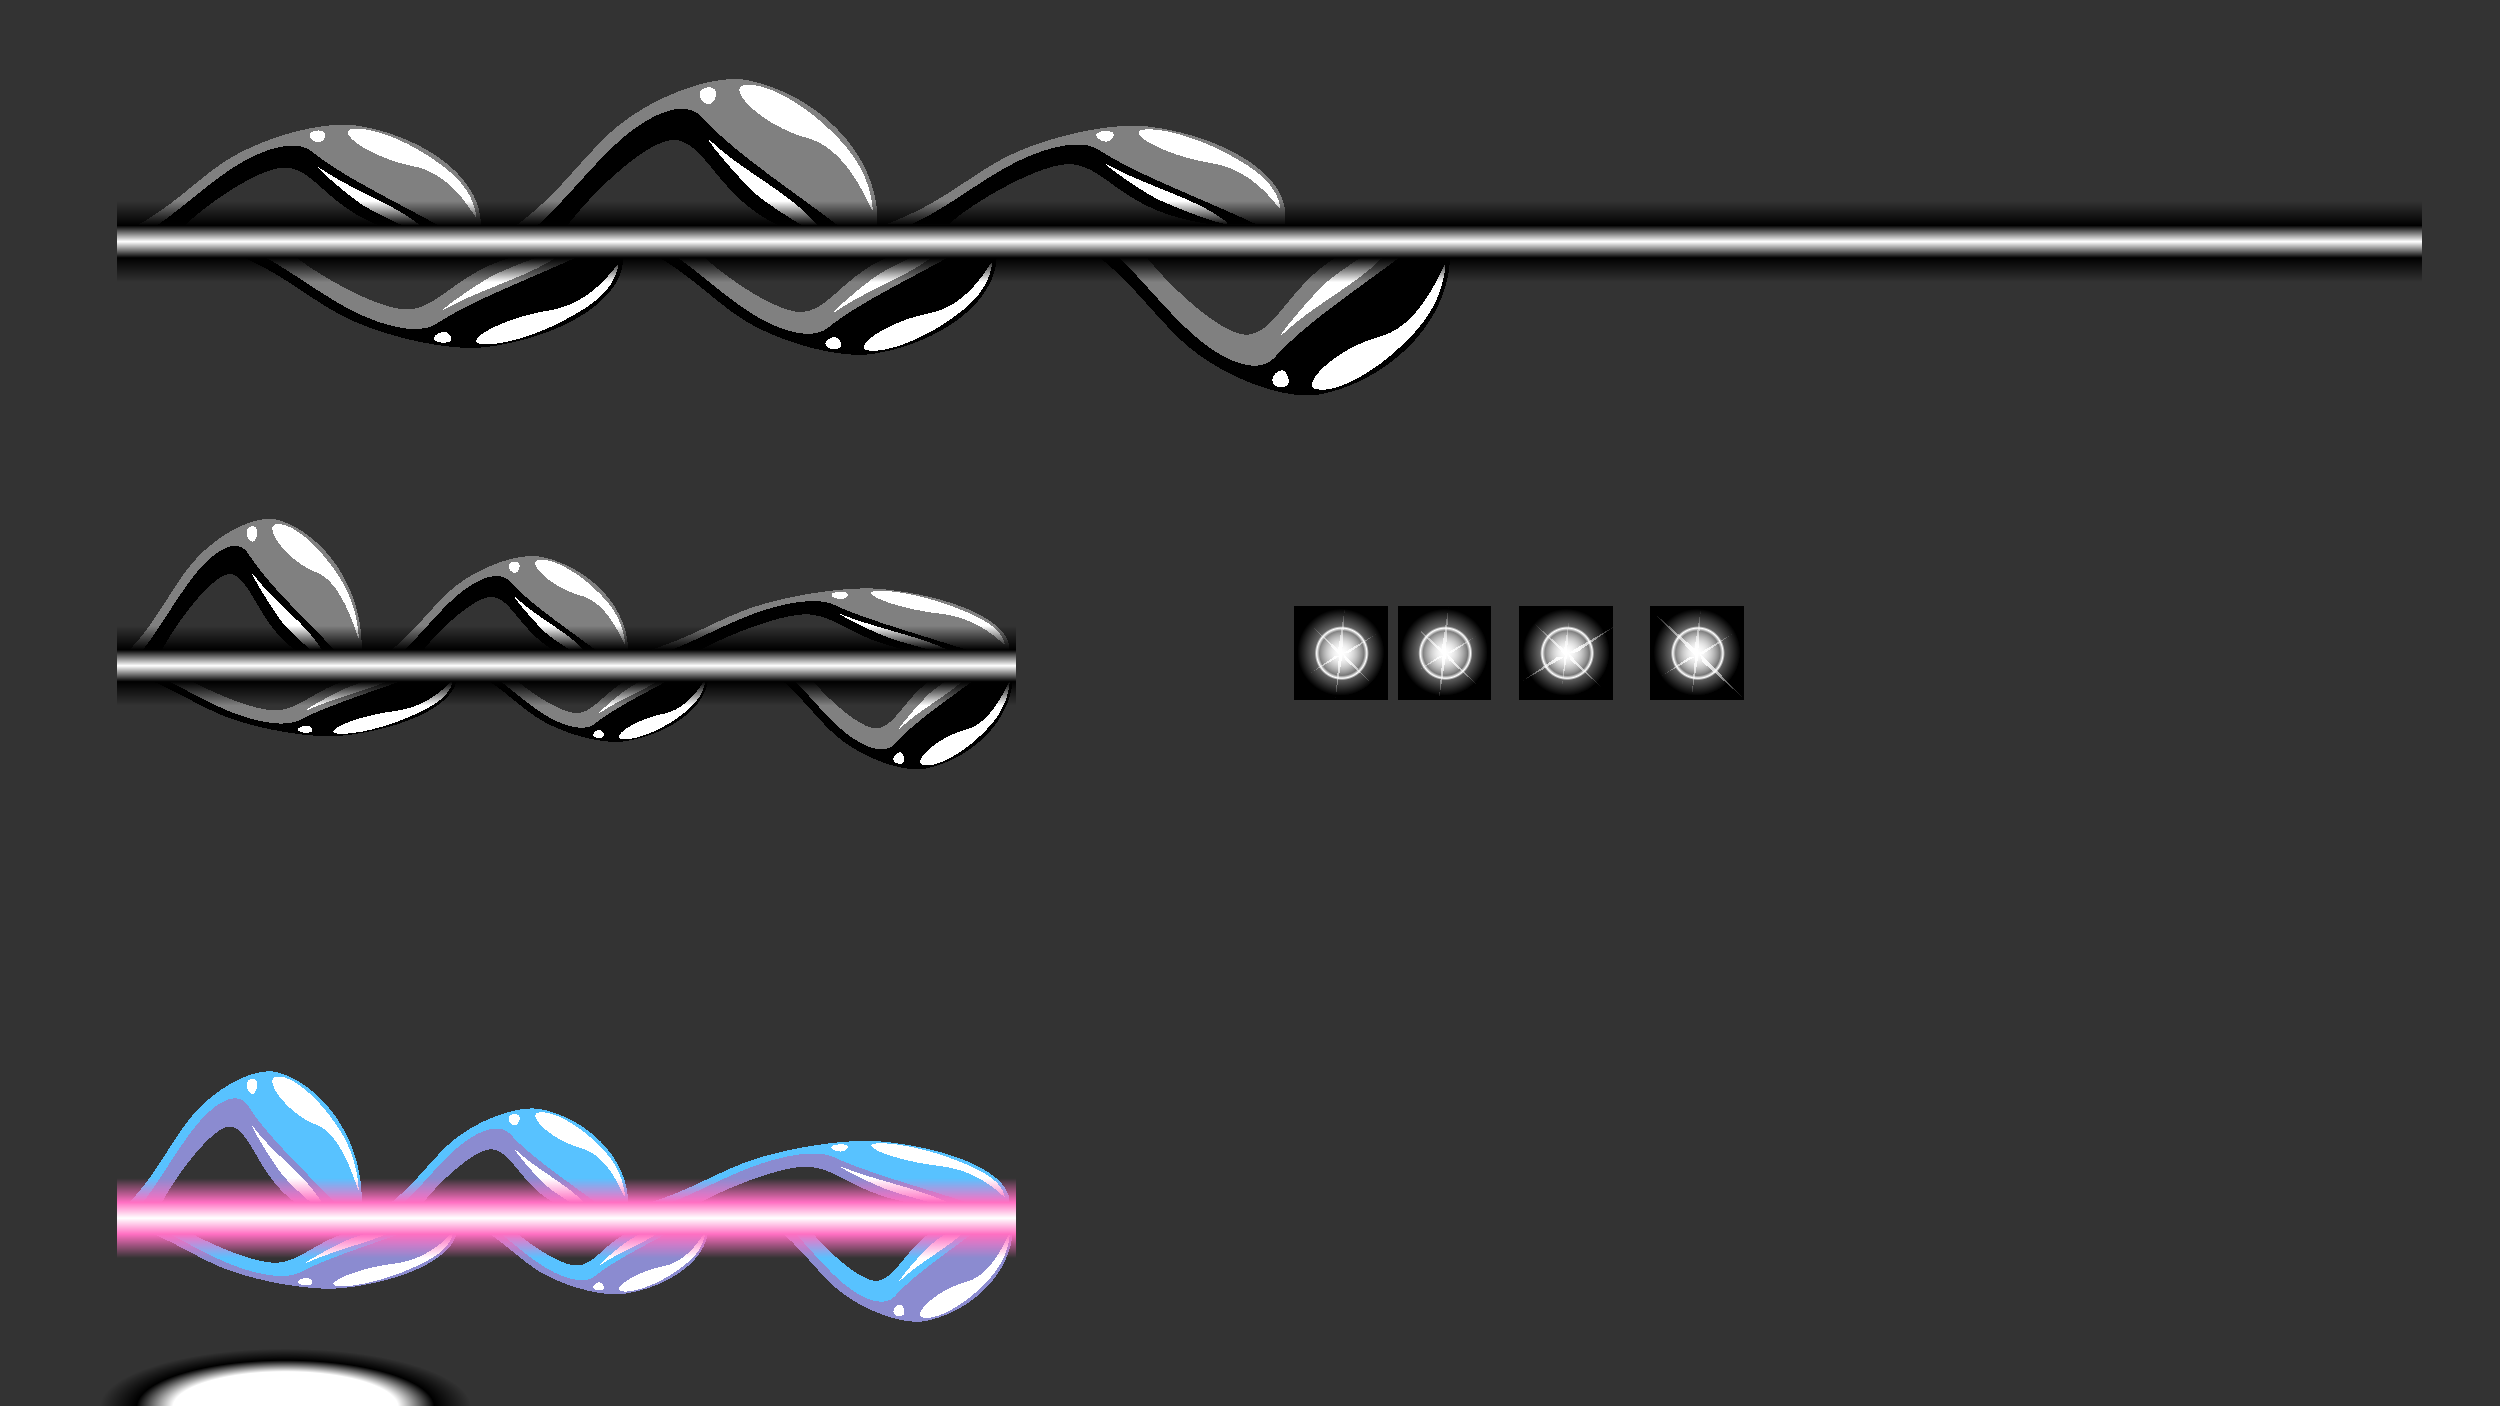 <?xml version="1.0" encoding="UTF-8" standalone="no"?>
<!-- Created with Inkscape (http://www.inkscape.org/) -->

<svg
   xmlns:dc="http://purl.org/dc/elements/1.1/"
   xmlns:cc="http://creativecommons.org/ns#"
   xmlns:rdf="http://www.w3.org/1999/02/22-rdf-syntax-ns#"
   xmlns:svg="http://www.w3.org/2000/svg"
   xmlns="http://www.w3.org/2000/svg"
   xmlns:xlink="http://www.w3.org/1999/xlink"
   xmlns:sodipodi="http://sodipodi.sourceforge.net/DTD/sodipodi-0.dtd"
   xmlns:inkscape="http://www.inkscape.org/namespaces/inkscape"
   width="1280"
   height="720"
   viewBox="0 0 338.667 190.5"
   version="1.1"
   id="svg5288"
   shape-rendering="crispEdges"
   inkscape:version="0.92.1 r15371"
   sodipodi:docname="BEAM.svg">
  <rect x="0" y="0" width="338.667" height="190.5" fill="#333333" stroke="none"/>
  <defs
     id="defs5282">
    <linearGradient
       inkscape:collect="always"
       id="linearGradient4833">
      <stop
         style="stop-color:#ffffff;stop-opacity:1;"
         offset="0"
         id="stop4829" />
      <stop
         style="stop-color:#ffffff;stop-opacity:0;"
         offset="1"
         id="stop4831" />
    </linearGradient>
    <linearGradient
       inkscape:collect="always"
       id="linearGradient4823">
      <stop
         style="stop-color:#ffffff;stop-opacity:1;"
         offset="0"
         id="stop4819" />
      <stop
         style="stop-color:#ffffff;stop-opacity:0;"
         offset="1"
         id="stop4821" />
    </linearGradient>
    <linearGradient
       id="linearGradient4815"
       inkscape:collect="always">
      <stop
         id="stop4805"
         offset="0"
         style="stop-color:#ffffff;stop-opacity:1" />
      <stop
         style="stop-color:#000000;stop-opacity:1"
         offset="0.712"
         id="stop4807" />
      <stop
         style="stop-color:#ffffff;stop-opacity:1"
         offset="0.804"
         id="stop4809" />
      <stop
         id="stop4811"
         offset="0.867"
         style="stop-color:#000000;stop-opacity:1" />
      <stop
         id="stop4813"
         offset="1"
         style="stop-color:#000000;stop-opacity:0" />
    </linearGradient>
    <linearGradient
       id="linearGradient4673"
       inkscape:collect="always">
      <stop
         id="stop4663"
         offset="0"
         style="stop-color:#ff6fc2;stop-opacity:0" />
      <stop
         style="stop-color:#ff6fc2;stop-opacity:1"
         offset="0.3"
         id="stop4665" />
      <stop
         style="stop-color:#ffffff;stop-opacity:1"
         offset="0.5"
         id="stop4667" />
      <stop
         id="stop4669"
         offset="0.7"
         style="stop-color:#ff6fc2;stop-opacity:1" />
      <stop
         id="stop4671"
         offset="1"
         style="stop-color:#ff6fc2;stop-opacity:0" />
    </linearGradient>
    <linearGradient
       inkscape:collect="always"
       id="linearGradient4500">
      <stop
         style="stop-color:#000000;stop-opacity:0"
         offset="0"
         id="stop4496" />
      <stop
         id="stop4508"
         offset="0.3"
         style="stop-color:#000000;stop-opacity:1" />
      <stop
         id="stop4504"
         offset="0.5"
         style="stop-color:#ffffff;stop-opacity:1" />
      <stop
         style="stop-color:#000000;stop-opacity:1"
         offset="0.7"
         id="stop4506" />
      <stop
         style="stop-color:#000000;stop-opacity:0"
         offset="1"
         id="stop4498" />
    </linearGradient>
    <linearGradient
       inkscape:collect="always"
       id="linearGradient4488">
      <stop
         style="stop-color:#ffffff;stop-opacity:1"
         offset="0"
         id="stop4484" />
      <stop
         id="stop4492"
         offset="0.606"
         style="stop-color:#ffffff;stop-opacity:1" />
      <stop
         style="stop-color:#000000;stop-opacity:1"
         offset="0.802"
         id="stop4675" />
      <stop
         style="stop-color:#000000;stop-opacity:0;"
         offset="1"
         id="stop4486" />
    </linearGradient>
    <radialGradient
       inkscape:collect="always"
       xlink:href="#linearGradient4488"
       id="radialGradient4490"
       cx="152.076"
       cy="191.963"
       fx="152.076"
       fy="191.963"
       r="66.55"
       gradientTransform="matrix(0.378,0,0,0.119,-18.803,274.278)"
       gradientUnits="userSpaceOnUse" />
    <linearGradient
       inkscape:collect="always"
       xlink:href="#linearGradient4500"
       id="linearGradient4502"
       x1="32.617"
       y1="223.295"
       x2="32.617"
       y2="212.333"
       gradientUnits="userSpaceOnUse"
       gradientTransform="translate(0,-78.577)" />
    <linearGradient
       inkscape:collect="always"
       xlink:href="#linearGradient4673"
       id="linearGradient4661"
       gradientUnits="userSpaceOnUse"
       x1="32.617"
       y1="223.295"
       x2="32.617"
       y2="212.333"
       gradientTransform="matrix(0.39,0,0,0.985,9.686,56.975)" />
    <linearGradient
       inkscape:collect="always"
       xlink:href="#linearGradient4500"
       id="linearGradient4751"
       gradientUnits="userSpaceOnUse"
       gradientTransform="matrix(0.39,0,0,0.985,9.686,-17.86)"
       x1="32.617"
       y1="223.295"
       x2="32.617"
       y2="212.333" />
    <linearGradient
       inkscape:collect="always"
       xlink:href="#linearGradient4823"
       id="linearGradient4853"
       gradientUnits="userSpaceOnUse"
       gradientTransform="matrix(-1.046,0,0,-1.046,474.375,404.064)"
       x1="230.093"
       y1="186.678"
       x2="234.629"
       y2="156.204" />
    <radialGradient
       inkscape:collect="always"
       xlink:href="#linearGradient4815"
       id="radialGradient4964"
       gradientUnits="userSpaceOnUse"
       gradientTransform="matrix(0.185,0,0,0.185,138.872,159.398)"
       cx="231.856"
       cy="192.364"
       fx="231.856"
       fy="192.364"
       r="22.852" />
    <linearGradient
       inkscape:collect="always"
       xlink:href="#linearGradient4823"
       id="linearGradient4966"
       gradientUnits="userSpaceOnUse"
       gradientTransform="matrix(0.139,-0.113,-0.113,-0.139,170.998,247.546)"
       x1="230.093"
       y1="186.678"
       x2="234.629"
       y2="156.204" />
    <linearGradient
       inkscape:collect="always"
       xlink:href="#linearGradient4823"
       id="linearGradient4968"
       gradientUnits="userSpaceOnUse"
       gradientTransform="matrix(0.278,0,0,0.278,117.319,143.402)"
       x1="230.093"
       y1="186.678"
       x2="233.389"
       y2="163.835" />
    <radialGradient
       inkscape:collect="always"
       xlink:href="#linearGradient4833"
       id="radialGradient4970"
       gradientUnits="userSpaceOnUse"
       gradientTransform="matrix(0.31,0,0,0.31,109.676,135.313)"
       cx="232.172"
       cy="192.112"
       fx="232.172"
       fy="192.112"
       r="18.993" />
    <linearGradient
       inkscape:collect="always"
       xlink:href="#linearGradient4823"
       id="linearGradient4972"
       gradientUnits="userSpaceOnUse"
       gradientTransform="matrix(0.063,0.135,0.135,-0.063,141.505,176.076)"
       x1="230.093"
       y1="186.678"
       x2="234.629"
       y2="156.204" />
    <linearGradient
       inkscape:collect="always"
       xlink:href="#linearGradient4823"
       id="linearGradient4974"
       gradientUnits="userSpaceOnUse"
       gradientTransform="matrix(-0.139,0.113,0.113,0.139,192.644,143.061)"
       x1="230.093"
       y1="186.678"
       x2="234.629"
       y2="156.204" />
    <linearGradient
       inkscape:collect="always"
       xlink:href="#linearGradient4823"
       id="linearGradient4976"
       gradientUnits="userSpaceOnUse"
       gradientTransform="matrix(-0.193,0,0,-0.193,226.228,231.338)"
       x1="230.093"
       y1="186.678"
       x2="234.629"
       y2="156.204" />
    <linearGradient
       inkscape:collect="always"
       xlink:href="#linearGradient4823"
       id="linearGradient4978"
       gradientUnits="userSpaceOnUse"
       gradientTransform="matrix(-0.07,-0.149,-0.149,0.07,226.189,216.287)"
       x1="230.093"
       y1="186.678"
       x2="234.629"
       y2="156.204" />
    <radialGradient
       inkscape:collect="always"
       xlink:href="#linearGradient4815"
       id="radialGradient5000"
       gradientUnits="userSpaceOnUse"
       gradientTransform="matrix(0.185,0,0,0.185,152.908,159.398)"
       cx="231.856"
       cy="192.364"
       fx="231.856"
       fy="192.364"
       r="22.852" />
    <linearGradient
       inkscape:collect="always"
       xlink:href="#linearGradient4823"
       id="linearGradient5002"
       gradientUnits="userSpaceOnUse"
       gradientTransform="matrix(0.145,-0.118,-0.118,-0.145,184.574,249.765)"
       x1="230.093"
       y1="186.678"
       x2="234.629"
       y2="156.204" />
    <linearGradient
       inkscape:collect="always"
       xlink:href="#linearGradient4823"
       id="linearGradient5004"
       gradientUnits="userSpaceOnUse"
       gradientTransform="matrix(0.286,0,0,0.286,129.395,141.829)"
       x1="230.093"
       y1="186.678"
       x2="233.389"
       y2="163.835" />
    <radialGradient
       inkscape:collect="always"
       xlink:href="#linearGradient4833"
       id="radialGradient5006"
       gradientUnits="userSpaceOnUse"
       gradientTransform="matrix(0.31,0,0,0.31,123.711,135.313)"
       cx="232.172"
       cy="192.112"
       fx="232.172"
       fy="192.112"
       r="18.993" />
    <linearGradient
       inkscape:collect="always"
       xlink:href="#linearGradient4823"
       id="linearGradient5008"
       gradientUnits="userSpaceOnUse"
       gradientTransform="matrix(0.056,0.119,0.119,-0.056,160.267,178.292)"
       x1="230.093"
       y1="186.678"
       x2="234.629"
       y2="156.204" />
    <linearGradient
       inkscape:collect="always"
       xlink:href="#linearGradient4823"
       id="linearGradient5010"
       gradientUnits="userSpaceOnUse"
       gradientTransform="matrix(-0.145,0.118,0.118,0.145,207.138,140.847)"
       x1="230.093"
       y1="186.678"
       x2="234.629"
       y2="156.204" />
    <linearGradient
       inkscape:collect="always"
       xlink:href="#linearGradient4823"
       id="linearGradient5012"
       gradientUnits="userSpaceOnUse"
       gradientTransform="matrix(-0.199,0,0,-0.199,241.627,232.448)"
       x1="230.093"
       y1="186.678"
       x2="234.629"
       y2="156.204" />
    <linearGradient
       inkscape:collect="always"
       xlink:href="#linearGradient4823"
       id="linearGradient5014"
       gradientUnits="userSpaceOnUse"
       gradientTransform="matrix(-0.062,-0.131,-0.131,0.062,235.057,213.805)"
       x1="230.093"
       y1="186.678"
       x2="234.629"
       y2="156.204" />
    <radialGradient
       inkscape:collect="always"
       xlink:href="#linearGradient4815"
       id="radialGradient5085"
       gradientUnits="userSpaceOnUse"
       gradientTransform="matrix(0.185,0,0,0.185,169.408,159.398)"
       cx="231.856"
       cy="192.364"
       fx="231.856"
       fy="192.364"
       r="22.852" />
    <linearGradient
       inkscape:collect="always"
       xlink:href="#linearGradient4823"
       id="linearGradient5087"
       gradientUnits="userSpaceOnUse"
       gradientTransform="matrix(0.153,-0.125,-0.125,-0.153,200.43,252.87)"
       x1="230.093"
       y1="186.678"
       x2="234.629"
       y2="156.204" />
    <linearGradient
       inkscape:collect="always"
       xlink:href="#linearGradient4823"
       id="linearGradient5089"
       gradientUnits="userSpaceOnUse"
       gradientTransform="matrix(0.206,0,0,0.206,164.482,156.752)"
       x1="230.093"
       y1="186.678"
       x2="233.389"
       y2="163.835" />
    <radialGradient
       inkscape:collect="always"
       xlink:href="#linearGradient4833"
       id="radialGradient5091"
       gradientUnits="userSpaceOnUse"
       gradientTransform="matrix(0.31,0,0,0.31,140.211,135.313)"
       cx="232.172"
       cy="192.112"
       fx="232.172"
       fy="192.112"
       r="18.993" />
    <linearGradient
       inkscape:collect="always"
       xlink:href="#linearGradient4823"
       id="linearGradient5093"
       gradientUnits="userSpaceOnUse"
       gradientTransform="matrix(0.09,0.191,0.191,-0.09,155.168,168.167)"
       x1="230.093"
       y1="186.678"
       x2="234.629"
       y2="156.204" />
    <linearGradient
       inkscape:collect="always"
       xlink:href="#linearGradient4823"
       id="linearGradient5095"
       gradientUnits="userSpaceOnUse"
       gradientTransform="matrix(-0.153,0.125,0.125,0.153,224.28,137.747)"
       x1="230.093"
       y1="186.678"
       x2="234.629"
       y2="156.204" />
    <linearGradient
       inkscape:collect="always"
       xlink:href="#linearGradient4823"
       id="linearGradient5097"
       gradientUnits="userSpaceOnUse"
       gradientTransform="matrix(-0.143,0,0,-0.143,245.193,221.92)"
       x1="230.093"
       y1="186.678"
       x2="234.629"
       y2="156.204" />
    <linearGradient
       inkscape:collect="always"
       xlink:href="#linearGradient4823"
       id="linearGradient5099"
       gradientUnits="userSpaceOnUse"
       gradientTransform="matrix(-0.099,-0.211,-0.211,0.099,275.173,225.149)"
       x1="230.093"
       y1="186.678"
       x2="234.629"
       y2="156.204" />
    <radialGradient
       inkscape:collect="always"
       xlink:href="#linearGradient4815"
       id="radialGradient5130"
       gradientUnits="userSpaceOnUse"
       gradientTransform="matrix(0.185,0,0,0.185,187.112,159.398)"
       cx="231.856"
       cy="192.364"
       fx="231.856"
       fy="192.364"
       r="22.852" />
    <linearGradient
       inkscape:collect="always"
       xlink:href="#linearGradient4823"
       id="linearGradient5132"
       gradientUnits="userSpaceOnUse"
       gradientTransform="matrix(0.207,-0.168,-0.168,-0.207,213.996,272.833)"
       x1="230.093"
       y1="186.678"
       x2="234.629"
       y2="156.204" />
    <linearGradient
       inkscape:collect="always"
       xlink:href="#linearGradient4823"
       id="linearGradient5134"
       gradientUnits="userSpaceOnUse"
       gradientTransform="matrix(0.267,0,0,0.267,168.008,145.369)"
       x1="230.093"
       y1="186.678"
       x2="233.389"
       y2="163.835" />
    <radialGradient
       inkscape:collect="always"
       xlink:href="#linearGradient4833"
       id="radialGradient5136"
       gradientUnits="userSpaceOnUse"
       gradientTransform="matrix(0.31,0,0,0.31,157.915,135.313)"
       cx="232.172"
       cy="192.112"
       fx="232.172"
       fy="192.112"
       r="18.993" />
    <linearGradient
       inkscape:collect="always"
       xlink:href="#linearGradient4823"
       id="linearGradient5138"
       gradientUnits="userSpaceOnUse"
       gradientTransform="matrix(0.066,0.141,0.141,-0.066,187.536,175.28)"
       x1="230.093"
       y1="186.678"
       x2="234.629"
       y2="156.204" />
    <linearGradient
       inkscape:collect="always"
       xlink:href="#linearGradient4823"
       id="linearGradient5140"
       gradientUnits="userSpaceOnUse"
       gradientTransform="matrix(-0.206,0.168,0.168,0.206,246.111,117.819)"
       x1="230.093"
       y1="186.678"
       x2="234.629"
       y2="156.204" />
    <linearGradient
       inkscape:collect="always"
       xlink:href="#linearGradient4823"
       id="linearGradient5142"
       gradientUnits="userSpaceOnUse"
       gradientTransform="matrix(-0.186,0,0,-0.186,272.763,229.951)"
       x1="230.093"
       y1="186.678"
       x2="234.629"
       y2="156.204" />
    <linearGradient
       inkscape:collect="always"
       xlink:href="#linearGradient4823"
       id="linearGradient5144"
       gradientUnits="userSpaceOnUse"
       gradientTransform="matrix(-0.073,-0.156,-0.156,0.073,276.374,217.463)"
       x1="230.093"
       y1="186.678"
       x2="234.629"
       y2="156.204" />
  </defs>
  <sodipodi:namedview
     id="base"
     pagecolor="#ffffff"
     bordercolor="#666666"
     borderopacity="1.0"
     inkscape:pageopacity="0.0"
     inkscape:pageshadow="2"
     inkscape:zoom="3.959798"
     inkscape:cx="813.22226"
     inkscape:cy="386.39746"
     inkscape:document-units="px"
     inkscape:current-layer="layer1"
     showgrid="false"
     units="px"
     inkscape:pagecheckerboard="true"
     inkscape:window-width="1920"
     inkscape:window-height="1017"
     inkscape:window-x="-8"
     inkscape:window-y="825"
     inkscape:window-maximized="1"
     inkscape:snap-bbox="true"
     inkscape:bbox-paths="true"
     inkscape:snap-to-guides="false"
     inkscape:snap-global="false" />
  <g
     inkscape:label="Layer 1"
     inkscape:groupmode="layer"
     id="layer1"
     transform="translate(0,-106.5)">
    <ellipse
       style="opacity:1;fill:url(#radialGradient4490);fill-opacity:1;stroke:none;stroke-width:0.071;stroke-linecap:round;stroke-linejoin:miter;stroke-miterlimit:4;stroke-dasharray:none;stroke-opacity:1"
       id="path4482"
       cx="38.635"
       cy="297.173"
       rx="25.135"
       ry="7.938"
       inkscape:export-xdpi="96"
       inkscape:export-ydpi="96" />
    <g
       id="g4525"
       transform="matrix(1.102,0,0,1,-2.645,-78.577)">
      <path
         sodipodi:nodetypes="ccsccssc"
         inkscape:connector-curvature="0"
         id="path4510"
         d="m 17.103,216.822 c 2.299,0 4.599,0 6.898,0 4.649,-6.508 12.78,-12.016 16.679,-8.077 3.806,3.845 9.431,7.123 12.472,8.077 2.756,0 5.512,0 8.268,0 1.014,-7.462 -7.121,-13.391 -15.228,-14.74 -4.054,-0.675 -11.88,1.638 -16.478,5.113 -4.117,3.111 -6.584,6.505 -12.611,9.628 z"
         style="fill:#808080;stroke:none;stroke-width:0.265px;stroke-linecap:butt;stroke-linejoin:miter;stroke-opacity:1" />
      <path
         sodipodi:nodetypes="sssss"
         inkscape:connector-curvature="0"
         id="path4512"
         d="m 45.735,202.553 c -2.171,0.292 2.024,3.849 7.512,5.055 5.964,1.311 8.174,9.213 7.607,6.166 -0.664,-3.57 -3.344,-5.848 -6.316,-7.933 -2.263,-1.587 -6.324,-3.621 -8.803,-3.288 z"
         style="fill:#ffffff;stroke:none;stroke-width:0.265px;stroke-linecap:butt;stroke-linejoin:miter;stroke-opacity:1" />
      <path
         sodipodi:nodetypes="ssss"
         inkscape:connector-curvature="0"
         id="path4514"
         d="m 40.465,203.31 c -0.147,0.516 0.7,1.161 1.224,1.044 0.473,-0.105 0.895,-0.936 0.603,-1.322 -0.371,-0.492 -1.658,-0.315 -1.827,0.278 z"
         style="fill:#ffffff;stroke:none;stroke-width:0.129px;stroke-linecap:butt;stroke-linejoin:miter;stroke-opacity:1" />
      <path
         sodipodi:nodetypes="ccsccssc"
         inkscape:connector-curvature="0"
         id="path4518"
         d="m 19.985,216.798 h 4.087 c 2.282,-2.974 10.397,-9.496 13.725,-9.001 4.09,0.609 5.535,7.185 15.355,9.024 l 5.129,0.031 c -5.718,-3.664 -13.425,-7.553 -17.489,-11.192 -2.345,-2.099 -6.898,0.11 -9.655,2.071 -3.939,2.801 -7.089,6.441 -11.151,9.066 z"
         style="fill:#000000;stroke:none;stroke-width:0.265px;stroke-linecap:butt;stroke-linejoin:miter;stroke-opacity:1" />
      <path
         sodipodi:nodetypes="ssss"
         inkscape:connector-curvature="0"
         id="path4516"
         d="m 41.928,207.999 c -1.981,-1.469 3.317,3.726 5.379,5.078 2.249,1.475 9.305,5.089 7.417,3.174 -3.364,-3.412 -8.496,-5.064 -12.796,-8.252 z"
         style="fill:#ffffff;stroke:none;stroke-width:0.265px;stroke-linecap:butt;stroke-linejoin:miter;stroke-opacity:1" />
    </g>
    <g
       id="g4537"
       transform="matrix(1.144,0,0,1.419,48.506,-169.379)">
      <path
         style="fill:#808080;stroke:none;stroke-width:0.265px;stroke-linecap:butt;stroke-linejoin:miter;stroke-opacity:1"
         d="m 17.103,216.822 c 2.299,0 4.599,0 6.898,0 4.649,-6.508 12.78,-12.016 16.679,-8.077 3.806,3.845 9.431,7.123 12.472,8.077 2.756,0 5.512,0 8.268,0 1.014,-7.462 -7.121,-13.391 -15.228,-14.74 -4.054,-0.675 -11.88,1.638 -16.478,5.113 -4.117,3.111 -6.584,6.505 -12.611,9.628 z"
         id="path4527"
         inkscape:connector-curvature="0"
         sodipodi:nodetypes="ccsccssc" />
      <path
         style="fill:#ffffff;stroke:none;stroke-width:0.265px;stroke-linecap:butt;stroke-linejoin:miter;stroke-opacity:1"
         d="m 45.735,202.553 c -2.171,0.292 2.024,3.849 7.512,5.055 5.964,1.311 8.174,9.213 7.607,6.166 -0.664,-3.57 -3.344,-5.848 -6.316,-7.933 -2.263,-1.587 -6.324,-3.621 -8.803,-3.288 z"
         id="path4529"
         inkscape:connector-curvature="0"
         sodipodi:nodetypes="sssss" />
      <path
         style="fill:#ffffff;stroke:none;stroke-width:0.129px;stroke-linecap:butt;stroke-linejoin:miter;stroke-opacity:1"
         d="m 40.465,203.31 c -0.147,0.516 0.7,1.161 1.224,1.044 0.473,-0.105 0.895,-0.936 0.603,-1.322 -0.371,-0.492 -1.658,-0.315 -1.827,0.278 z"
         id="path4531"
         inkscape:connector-curvature="0"
         sodipodi:nodetypes="ssss" />
      <path
         style="fill:#000000;stroke:none;stroke-width:0.265px;stroke-linecap:butt;stroke-linejoin:miter;stroke-opacity:1"
         d="m 19.985,216.798 h 4.087 c 2.282,-2.974 10.397,-9.496 13.725,-9.001 4.09,0.609 5.535,7.185 15.355,9.024 l 5.129,0.031 c -5.718,-3.664 -13.425,-7.553 -17.489,-11.192 -2.345,-2.099 -6.898,0.11 -9.655,2.071 -3.939,2.801 -7.089,6.441 -11.151,9.066 z"
         id="path4533"
         inkscape:connector-curvature="0"
         sodipodi:nodetypes="ccsccssc" />
      <path
         style="fill:#ffffff;stroke:none;stroke-width:0.265px;stroke-linecap:butt;stroke-linejoin:miter;stroke-opacity:1"
         d="m 41.928,207.999 c -1.981,-1.469 3.317,3.726 5.379,5.078 2.249,1.475 9.305,5.089 7.417,3.174 -3.364,-3.412 -8.496,-5.064 -12.796,-8.252 z"
         id="path4535"
         inkscape:connector-curvature="0"
         sodipodi:nodetypes="ssss" />
    </g>
    <g
       transform="matrix(1.217,0,0,0.898,99.286,-57.84)"
       id="g4549">
      <path
         sodipodi:nodetypes="ccsccssc"
         inkscape:connector-curvature="0"
         id="path4539"
         d="m 17.103,216.822 c 2.299,0 4.599,0 6.898,0 4.649,-6.508 12.78,-12.016 16.679,-8.077 3.806,3.845 9.431,7.123 12.472,8.077 2.756,0 5.512,0 8.268,0 1.014,-7.462 -7.121,-13.391 -15.228,-14.74 -4.054,-0.675 -11.88,1.638 -16.478,5.113 -4.117,3.111 -6.584,6.505 -12.611,9.628 z"
         style="fill:#808080;stroke:none;stroke-width:0.265px;stroke-linecap:butt;stroke-linejoin:miter;stroke-opacity:1" />
      <path
         sodipodi:nodetypes="sssss"
         inkscape:connector-curvature="0"
         id="path4541"
         d="m 45.735,202.553 c -2.171,0.292 2.024,3.849 7.512,5.055 5.964,1.311 8.174,9.213 7.607,6.166 -0.664,-3.57 -3.344,-5.848 -6.316,-7.933 -2.263,-1.587 -6.324,-3.621 -8.803,-3.288 z"
         style="fill:#ffffff;stroke:none;stroke-width:0.265px;stroke-linecap:butt;stroke-linejoin:miter;stroke-opacity:1" />
      <path
         sodipodi:nodetypes="ssss"
         inkscape:connector-curvature="0"
         id="path4543"
         d="m 40.465,203.31 c -0.147,0.516 0.7,1.161 1.224,1.044 0.473,-0.105 0.895,-0.936 0.603,-1.322 -0.371,-0.492 -1.658,-0.315 -1.827,0.278 z"
         style="fill:#ffffff;stroke:none;stroke-width:0.129px;stroke-linecap:butt;stroke-linejoin:miter;stroke-opacity:1" />
      <path
         sodipodi:nodetypes="ccsccssc"
         inkscape:connector-curvature="0"
         id="path4545"
         d="m 19.985,216.798 h 4.087 c 2.282,-2.974 10.397,-9.496 13.725,-9.001 4.09,0.609 5.535,7.185 15.355,9.024 l 5.129,0.031 c -5.718,-3.664 -13.425,-7.553 -17.489,-11.192 -2.345,-2.099 -6.898,0.11 -9.655,2.071 -3.939,2.801 -7.089,6.441 -11.151,9.066 z"
         style="fill:#000000;stroke:none;stroke-width:0.265px;stroke-linecap:butt;stroke-linejoin:miter;stroke-opacity:1" />
      <path
         sodipodi:nodetypes="ssss"
         inkscape:connector-curvature="0"
         id="path4547"
         d="m 41.928,207.999 c -1.981,-1.469 3.317,3.726 5.379,5.078 2.249,1.475 9.305,5.089 7.417,3.174 -3.364,-3.412 -8.496,-5.064 -12.796,-8.252 z"
         style="fill:#ffffff;stroke:none;stroke-width:0.265px;stroke-linecap:butt;stroke-linejoin:miter;stroke-opacity:1" />
    </g>
    <g
       transform="matrix(1.144,0,0,-1.419,126.086,446.664)"
       id="g4573">
      <path
         sodipodi:nodetypes="ccsccssc"
         inkscape:connector-curvature="0"
         id="path4563"
         d="m 17.103,216.822 c 2.299,0 4.599,0 6.898,0 4.649,-6.508 12.78,-12.016 16.679,-8.077 3.806,3.845 9.431,7.123 12.472,8.077 2.756,0 5.512,0 8.268,0 1.014,-7.462 -7.121,-13.391 -15.228,-14.74 -4.054,-0.675 -11.88,1.638 -16.478,5.113 -4.117,3.111 -6.584,6.505 -12.611,9.628 z"
         style="fill:#000000;stroke:none;stroke-width:0.265px;stroke-linecap:butt;stroke-linejoin:miter;stroke-opacity:1" />
      <path
         sodipodi:nodetypes="sssss"
         inkscape:connector-curvature="0"
         id="path4565"
         d="m 45.735,202.553 c -2.171,0.292 2.024,3.849 7.512,5.055 5.964,1.311 8.174,9.213 7.607,6.166 -0.664,-3.57 -3.344,-5.848 -6.316,-7.933 -2.263,-1.587 -6.324,-3.621 -8.803,-3.288 z"
         style="fill:#ffffff;stroke:none;stroke-width:0.265px;stroke-linecap:butt;stroke-linejoin:miter;stroke-opacity:1" />
      <path
         sodipodi:nodetypes="ssss"
         inkscape:connector-curvature="0"
         id="path4567"
         d="m 40.465,203.31 c -0.147,0.516 0.7,1.161 1.224,1.044 0.473,-0.105 0.895,-0.936 0.603,-1.322 -0.371,-0.492 -1.658,-0.315 -1.827,0.278 z"
         style="fill:#ffffff;stroke:none;stroke-width:0.129px;stroke-linecap:butt;stroke-linejoin:miter;stroke-opacity:1" />
      <path
         sodipodi:nodetypes="ccsccssc"
         inkscape:connector-curvature="0"
         id="path4569"
         d="m 19.985,216.798 h 4.087 c 2.282,-2.974 10.397,-9.496 13.725,-9.001 4.09,0.609 5.535,7.185 15.355,9.024 l 5.129,0.031 c -5.718,-3.664 -13.425,-7.553 -17.489,-11.192 -2.345,-2.099 -6.898,0.11 -9.655,2.071 -3.939,2.801 -7.089,6.441 -11.151,9.066 z"
         style="fill:#808080;fill-opacity:1;stroke:none;stroke-width:0.265px;stroke-linecap:butt;stroke-linejoin:miter;stroke-opacity:1" />
      <path
         sodipodi:nodetypes="ssss"
         inkscape:connector-curvature="0"
         id="path4571"
         d="m 41.928,207.999 c -1.981,-1.469 3.317,3.726 5.379,5.078 2.249,1.475 9.305,5.089 7.417,3.174 -3.364,-3.412 -8.496,-5.064 -12.796,-8.252 z"
         style="fill:#ffffff;stroke:none;stroke-width:0.265px;stroke-linecap:butt;stroke-linejoin:miter;stroke-opacity:1" />
    </g>
    <g
       transform="matrix(1.102,0,0,-1,67.246,356.53)"
       id="g4561">
      <path
         style="fill:#000000;stroke:none;stroke-width:0.265px;stroke-linecap:butt;stroke-linejoin:miter;stroke-opacity:1"
         d="m 17.103,216.822 c 2.299,0 4.599,0 6.898,0 4.649,-6.508 12.78,-12.016 16.679,-8.077 3.806,3.845 9.431,7.123 12.472,8.077 2.756,0 5.512,0 8.268,0 1.014,-7.462 -7.121,-13.391 -15.228,-14.74 -4.054,-0.675 -11.88,1.638 -16.478,5.113 -4.117,3.111 -6.584,6.505 -12.611,9.628 z"
         id="path4551"
         inkscape:connector-curvature="0"
         sodipodi:nodetypes="ccsccssc" />
      <path
         style="fill:#ffffff;stroke:none;stroke-width:0.265px;stroke-linecap:butt;stroke-linejoin:miter;stroke-opacity:1"
         d="m 45.735,202.553 c -2.171,0.292 2.024,3.849 7.512,5.055 5.964,1.311 8.174,9.213 7.607,6.166 -0.664,-3.57 -3.344,-5.848 -6.316,-7.933 -2.263,-1.587 -6.324,-3.621 -8.803,-3.288 z"
         id="path4553"
         inkscape:connector-curvature="0"
         sodipodi:nodetypes="sssss" />
      <path
         style="fill:#ffffff;stroke:none;stroke-width:0.129px;stroke-linecap:butt;stroke-linejoin:miter;stroke-opacity:1"
         d="m 40.465,203.31 c -0.147,0.516 0.7,1.161 1.224,1.044 0.473,-0.105 0.895,-0.936 0.603,-1.322 -0.371,-0.492 -1.658,-0.315 -1.827,0.278 z"
         id="path4555"
         inkscape:connector-curvature="0"
         sodipodi:nodetypes="ssss" />
      <path
         style="fill:#808080;fill-opacity:1;stroke:none;stroke-width:0.265px;stroke-linecap:butt;stroke-linejoin:miter;stroke-opacity:1"
         d="m 19.985,216.798 h 4.087 c 2.282,-2.974 10.397,-9.496 13.725,-9.001 4.09,0.609 5.535,7.185 15.355,9.024 l 5.129,0.031 c -5.718,-3.664 -13.425,-7.553 -17.489,-11.192 -2.345,-2.099 -6.898,0.11 -9.655,2.071 -3.939,2.801 -7.089,6.441 -11.151,9.066 z"
         id="path4557"
         inkscape:connector-curvature="0"
         sodipodi:nodetypes="ccsccssc" />
      <path
         style="fill:#ffffff;stroke:none;stroke-width:0.265px;stroke-linecap:butt;stroke-linejoin:miter;stroke-opacity:1"
         d="m 41.928,207.999 c -1.981,-1.469 3.317,3.726 5.379,5.078 2.249,1.475 9.305,5.089 7.417,3.174 -3.364,-3.412 -8.496,-5.064 -12.796,-8.252 z"
         id="path4559"
         inkscape:connector-curvature="0"
         sodipodi:nodetypes="ssss" />
    </g>
    <g
       id="g4585"
       transform="matrix(1.217,0,0,-0.898,9.566,334.991)">
      <path
         style="fill:#000000;stroke:none;stroke-width:0.265px;stroke-linecap:butt;stroke-linejoin:miter;stroke-opacity:1"
         d="m 17.103,216.822 c 2.299,0 4.599,0 6.898,0 4.649,-6.508 12.78,-12.016 16.679,-8.077 3.806,3.845 9.431,7.123 12.472,8.077 2.756,0 5.512,0 8.268,0 1.014,-7.462 -7.121,-13.391 -15.228,-14.74 -4.054,-0.675 -11.88,1.638 -16.478,5.113 -4.117,3.111 -6.584,6.505 -12.611,9.628 z"
         id="path4575"
         inkscape:connector-curvature="0"
         sodipodi:nodetypes="ccsccssc" />
      <path
         style="fill:#ffffff;stroke:none;stroke-width:0.265px;stroke-linecap:butt;stroke-linejoin:miter;stroke-opacity:1"
         d="m 45.735,202.553 c -2.171,0.292 2.024,3.849 7.512,5.055 5.964,1.311 8.174,9.213 7.607,6.166 -0.664,-3.57 -3.344,-5.848 -6.316,-7.933 -2.263,-1.587 -6.324,-3.621 -8.803,-3.288 z"
         id="path4577"
         inkscape:connector-curvature="0"
         sodipodi:nodetypes="sssss" />
      <path
         style="fill:#ffffff;stroke:none;stroke-width:0.129px;stroke-linecap:butt;stroke-linejoin:miter;stroke-opacity:1"
         d="m 40.465,203.31 c -0.147,0.516 0.7,1.161 1.224,1.044 0.473,-0.105 0.895,-0.936 0.603,-1.322 -0.371,-0.492 -1.658,-0.315 -1.827,0.278 z"
         id="path4579"
         inkscape:connector-curvature="0"
         sodipodi:nodetypes="ssss" />
      <path
         style="fill:#808080;stroke:none;stroke-width:0.265px;stroke-linecap:butt;stroke-linejoin:miter;stroke-opacity:1"
         d="m 19.985,216.798 h 4.087 c 2.282,-2.974 10.397,-9.496 13.725,-9.001 4.09,0.609 5.535,7.185 15.355,9.024 l 5.129,0.031 c -5.718,-3.664 -13.425,-7.553 -17.489,-11.192 -2.345,-2.099 -6.898,0.11 -9.655,2.071 -3.939,2.801 -7.089,6.441 -11.151,9.066 z"
         id="path4581"
         inkscape:connector-curvature="0"
         sodipodi:nodetypes="ccsccssc" />
      <path
         style="fill:#ffffff;stroke:none;stroke-width:0.265px;stroke-linecap:butt;stroke-linejoin:miter;stroke-opacity:1"
         d="m 41.928,207.999 c -1.981,-1.469 3.317,3.726 5.379,5.078 2.249,1.475 9.305,5.089 7.417,3.174 -3.364,-3.412 -8.496,-5.064 -12.796,-8.252 z"
         id="path4583"
         inkscape:connector-curvature="0"
         sodipodi:nodetypes="ssss" />
    </g>
    <rect
       style="opacity:1;fill:url(#linearGradient4502);fill-opacity:1;stroke:none;stroke-width:0.212;stroke-linecap:round;stroke-linejoin:miter;stroke-miterlimit:4;stroke-dasharray:none;stroke-opacity:1"
       id="rect4494"
       width="312.208"
       height="10.961"
       x="15.875"
       y="133.756" />
    <g
       transform="matrix(0.741,0,0,1.288,3.432,-8.508)"
       id="g4597">
      <path
         style="fill:#58c2ff;fill-opacity:1;stroke:none;stroke-width:0.265px;stroke-linecap:butt;stroke-linejoin:miter;stroke-opacity:1"
         d="m 17.103,216.822 c 2.299,0 4.599,0 6.898,0 4.649,-6.508 12.78,-12.016 16.679,-8.077 3.806,3.845 9.431,7.123 12.472,8.077 2.756,0 5.512,0 8.268,0 1.014,-7.462 -7.121,-13.391 -15.228,-14.74 -4.054,-0.675 -11.88,1.638 -16.478,5.113 -4.117,3.111 -6.584,6.505 -12.611,9.628 z"
         id="path4587"
         inkscape:connector-curvature="0"
         sodipodi:nodetypes="ccsccssc" />
      <path
         style="fill:#ffffff;stroke:none;stroke-width:0.265px;stroke-linecap:butt;stroke-linejoin:miter;stroke-opacity:1"
         d="m 45.735,202.553 c -2.171,0.292 2.024,3.849 7.512,5.055 5.964,1.311 8.174,9.213 7.607,6.166 -0.664,-3.57 -3.344,-5.848 -6.316,-7.933 -2.263,-1.587 -6.324,-3.621 -8.803,-3.288 z"
         id="path4589"
         inkscape:connector-curvature="0"
         sodipodi:nodetypes="sssss" />
      <path
         style="fill:#ffffff;stroke:none;stroke-width:0.129px;stroke-linecap:butt;stroke-linejoin:miter;stroke-opacity:1"
         d="m 40.465,203.31 c -0.147,0.516 0.7,1.161 1.224,1.044 0.473,-0.105 0.895,-0.936 0.603,-1.322 -0.371,-0.492 -1.658,-0.315 -1.827,0.278 z"
         id="path4591"
         inkscape:connector-curvature="0"
         sodipodi:nodetypes="ssss" />
      <path
         style="fill:#8b8bd0;fill-opacity:1;stroke:none;stroke-width:0.265px;stroke-linecap:butt;stroke-linejoin:miter;stroke-opacity:1"
         d="m 19.985,216.798 h 4.087 c 2.282,-2.974 10.397,-9.496 13.725,-9.001 4.09,0.609 5.535,7.185 15.355,9.024 l 5.129,0.031 c -5.718,-3.664 -13.425,-7.553 -17.489,-11.192 -2.345,-2.099 -6.898,0.11 -9.655,2.071 -3.939,2.801 -7.089,6.441 -11.151,9.066 z"
         id="path4593"
         inkscape:connector-curvature="0"
         sodipodi:nodetypes="ccsccssc" />
      <path
         style="fill:#ffffff;stroke:none;stroke-width:0.265px;stroke-linecap:butt;stroke-linejoin:miter;stroke-opacity:1"
         d="m 41.928,207.999 c -1.981,-1.469 3.317,3.726 5.379,5.078 2.249,1.475 9.305,5.089 7.417,3.174 -3.364,-3.412 -8.496,-5.064 -12.796,-8.252 z"
         id="path4595"
         inkscape:connector-curvature="0"
         sodipodi:nodetypes="ssss" />
    </g>
    <g
       transform="matrix(0.769,0,0,0.955,37.799,63.777)"
       id="g4609">
      <path
         sodipodi:nodetypes="ccsccssc"
         inkscape:connector-curvature="0"
         id="path4599"
         d="m 17.103,216.822 c 2.299,0 4.599,0 6.898,0 4.649,-6.508 12.78,-12.016 16.679,-8.077 3.806,3.845 9.431,7.123 12.472,8.077 2.756,0 5.512,0 8.268,0 1.014,-7.462 -7.121,-13.391 -15.228,-14.74 -4.054,-0.675 -11.88,1.638 -16.478,5.113 -4.117,3.111 -6.584,6.505 -12.611,9.628 z"
         style="fill:#58c2ff;fill-opacity:1;stroke:none;stroke-width:0.265px;stroke-linecap:butt;stroke-linejoin:miter;stroke-opacity:1" />
      <path
         sodipodi:nodetypes="sssss"
         inkscape:connector-curvature="0"
         id="path4601"
         d="m 45.735,202.553 c -2.171,0.292 2.024,3.849 7.512,5.055 5.964,1.311 8.174,9.213 7.607,6.166 -0.664,-3.57 -3.344,-5.848 -6.316,-7.933 -2.263,-1.587 -6.324,-3.621 -8.803,-3.288 z"
         style="fill:#ffffff;stroke:none;stroke-width:0.265px;stroke-linecap:butt;stroke-linejoin:miter;stroke-opacity:1" />
      <path
         sodipodi:nodetypes="ssss"
         inkscape:connector-curvature="0"
         id="path4603"
         d="m 40.465,203.31 c -0.147,0.516 0.7,1.161 1.224,1.044 0.473,-0.105 0.895,-0.936 0.603,-1.322 -0.371,-0.492 -1.658,-0.315 -1.827,0.278 z"
         style="fill:#ffffff;stroke:none;stroke-width:0.129px;stroke-linecap:butt;stroke-linejoin:miter;stroke-opacity:1" />
      <path
         sodipodi:nodetypes="ccsccssc"
         inkscape:connector-curvature="0"
         id="path4605"
         d="m 19.985,216.798 h 4.087 c 2.282,-2.974 10.397,-9.496 13.725,-9.001 4.09,0.609 5.535,7.185 15.355,9.024 l 5.129,0.031 c -5.718,-3.664 -13.425,-7.553 -17.489,-11.192 -2.345,-2.099 -6.898,0.11 -9.655,2.071 -3.939,2.801 -7.089,6.441 -11.151,9.066 z"
         style="fill:#8b8bd0;fill-opacity:1;stroke:none;stroke-width:0.265px;stroke-linecap:butt;stroke-linejoin:miter;stroke-opacity:1" />
      <path
         sodipodi:nodetypes="ssss"
         inkscape:connector-curvature="0"
         id="path4607"
         d="m 41.928,207.999 c -1.981,-1.469 3.317,3.726 5.379,5.078 2.249,1.475 9.305,5.089 7.417,3.174 -3.364,-3.412 -8.496,-5.064 -12.796,-8.252 z"
         style="fill:#ffffff;stroke:none;stroke-width:0.265px;stroke-linecap:butt;stroke-linejoin:miter;stroke-opacity:1" />
    </g>
    <g
       id="g4621"
       transform="matrix(1.145,0,0,0.605,66.315,138.853)">
      <path
         style="fill:#58c2ff;fill-opacity:1;stroke:none;stroke-width:0.265px;stroke-linecap:butt;stroke-linejoin:miter;stroke-opacity:1"
         d="m 17.103,216.822 c 2.299,0 4.599,0 6.898,0 4.649,-6.508 12.78,-12.016 16.679,-8.077 3.806,3.845 9.431,7.123 12.472,8.077 2.756,0 5.512,0 8.268,0 1.014,-7.462 -7.121,-13.391 -15.228,-14.74 -4.054,-0.675 -11.88,1.638 -16.478,5.113 -4.117,3.111 -6.584,6.505 -12.611,9.628 z"
         id="path4611"
         inkscape:connector-curvature="0"
         sodipodi:nodetypes="ccsccssc" />
      <path
         style="fill:#ffffff;stroke:none;stroke-width:0.265px;stroke-linecap:butt;stroke-linejoin:miter;stroke-opacity:1"
         d="m 45.735,202.553 c -2.171,0.292 2.024,3.849 7.512,5.055 5.964,1.311 8.174,9.213 7.607,6.166 -0.664,-3.57 -3.344,-5.848 -6.316,-7.933 -2.263,-1.587 -6.324,-3.621 -8.803,-3.288 z"
         id="path4613"
         inkscape:connector-curvature="0"
         sodipodi:nodetypes="sssss" />
      <path
         style="fill:#ffffff;stroke:none;stroke-width:0.129px;stroke-linecap:butt;stroke-linejoin:miter;stroke-opacity:1"
         d="m 40.465,203.31 c -0.147,0.516 0.7,1.161 1.224,1.044 0.473,-0.105 0.895,-0.936 0.603,-1.322 -0.371,-0.492 -1.658,-0.315 -1.827,0.278 z"
         id="path4615"
         inkscape:connector-curvature="0"
         sodipodi:nodetypes="ssss" />
      <path
         style="fill:#8b8bd0;fill-opacity:1;stroke:none;stroke-width:0.265px;stroke-linecap:butt;stroke-linejoin:miter;stroke-opacity:1"
         d="m 19.985,216.798 h 4.087 c 2.282,-2.974 10.397,-9.496 13.725,-9.001 4.09,0.609 5.535,7.185 15.355,9.024 l 5.129,0.031 c -5.718,-3.664 -13.425,-7.553 -17.489,-11.192 -2.345,-2.099 -6.898,0.11 -9.655,2.071 -3.939,2.801 -7.089,6.441 -11.151,9.066 z"
         id="path4617"
         inkscape:connector-curvature="0"
         sodipodi:nodetypes="ccsccssc" />
      <path
         style="fill:#ffffff;stroke:none;stroke-width:0.265px;stroke-linecap:butt;stroke-linejoin:miter;stroke-opacity:1"
         d="m 41.928,207.999 c -1.981,-1.469 3.317,3.726 5.379,5.078 2.249,1.475 9.305,5.089 7.417,3.174 -3.364,-3.412 -8.496,-5.064 -12.796,-8.252 z"
         id="path4619"
         inkscape:connector-curvature="0"
         sodipodi:nodetypes="ssss" />
    </g>
    <g
       id="g4633"
       transform="matrix(0.769,0,0,-0.955,89.924,478.427)">
      <path
         style="fill:#8b8bd0;fill-opacity:1;stroke:none;stroke-width:0.265px;stroke-linecap:butt;stroke-linejoin:miter;stroke-opacity:1"
         d="m 17.103,216.822 c 2.299,0 4.599,0 6.898,0 4.649,-6.508 12.78,-12.016 16.679,-8.077 3.806,3.845 9.431,7.123 12.472,8.077 2.756,0 5.512,0 8.268,0 1.014,-7.462 -7.121,-13.391 -15.228,-14.74 -4.054,-0.675 -11.88,1.638 -16.478,5.113 -4.117,3.111 -6.584,6.505 -12.611,9.628 z"
         id="path4623"
         inkscape:connector-curvature="0"
         sodipodi:nodetypes="ccsccssc" />
      <path
         style="fill:#ffffff;stroke:none;stroke-width:0.265px;stroke-linecap:butt;stroke-linejoin:miter;stroke-opacity:1"
         d="m 45.735,202.553 c -2.171,0.292 2.024,3.849 7.512,5.055 5.964,1.311 8.174,9.213 7.607,6.166 -0.664,-3.57 -3.344,-5.848 -6.316,-7.933 -2.263,-1.587 -6.324,-3.621 -8.803,-3.288 z"
         id="path4625"
         inkscape:connector-curvature="0"
         sodipodi:nodetypes="sssss" />
      <path
         style="fill:#ffffff;stroke:none;stroke-width:0.129px;stroke-linecap:butt;stroke-linejoin:miter;stroke-opacity:1"
         d="m 40.465,203.31 c -0.147,0.516 0.7,1.161 1.224,1.044 0.473,-0.105 0.895,-0.936 0.603,-1.322 -0.371,-0.492 -1.658,-0.315 -1.827,0.278 z"
         id="path4627"
         inkscape:connector-curvature="0"
         sodipodi:nodetypes="ssss" />
      <path
         style="fill:#58c2ff;fill-opacity:1;stroke:none;stroke-width:0.265px;stroke-linecap:butt;stroke-linejoin:miter;stroke-opacity:1"
         d="m 19.985,216.798 h 4.087 c 2.282,-2.974 10.397,-9.496 13.725,-9.001 4.09,0.609 5.535,7.185 15.355,9.024 l 5.129,0.031 c -5.718,-3.664 -13.425,-7.553 -17.489,-11.192 -2.345,-2.099 -6.898,0.11 -9.655,2.071 -3.939,2.801 -7.089,6.441 -11.151,9.066 z"
         id="path4629"
         inkscape:connector-curvature="0"
         sodipodi:nodetypes="ccsccssc" />
      <path
         style="fill:#ffffff;stroke:none;stroke-width:0.265px;stroke-linecap:butt;stroke-linejoin:miter;stroke-opacity:1"
         d="m 41.928,207.999 c -1.981,-1.469 3.317,3.726 5.379,5.078 2.249,1.475 9.305,5.089 7.417,3.174 -3.364,-3.412 -8.496,-5.064 -12.796,-8.252 z"
         id="path4631"
         inkscape:connector-curvature="0"
         sodipodi:nodetypes="ssss" />
    </g>
    <g
       id="g4645"
       transform="matrix(0.741,0,0,-0.673,50.391,417.759)">
      <path
         sodipodi:nodetypes="ccsccssc"
         inkscape:connector-curvature="0"
         id="path4635"
         d="m 17.103,216.822 c 2.299,0 4.599,0 6.898,0 4.649,-6.508 12.78,-12.016 16.679,-8.077 3.806,3.845 9.431,7.123 12.472,8.077 2.756,0 5.512,0 8.268,0 1.014,-7.462 -7.121,-13.391 -15.228,-14.74 -4.054,-0.675 -11.88,1.638 -16.478,5.113 -4.117,3.111 -6.584,6.505 -12.611,9.628 z"
         style="fill:#8b8bd0;fill-opacity:1;stroke:none;stroke-width:0.265px;stroke-linecap:butt;stroke-linejoin:miter;stroke-opacity:1" />
      <path
         sodipodi:nodetypes="sssss"
         inkscape:connector-curvature="0"
         id="path4637"
         d="m 45.735,202.553 c -2.171,0.292 2.024,3.849 7.512,5.055 5.964,1.311 8.174,9.213 7.607,6.166 -0.664,-3.57 -3.344,-5.848 -6.316,-7.933 -2.263,-1.587 -6.324,-3.621 -8.803,-3.288 z"
         style="fill:#ffffff;stroke:none;stroke-width:0.265px;stroke-linecap:butt;stroke-linejoin:miter;stroke-opacity:1" />
      <path
         sodipodi:nodetypes="ssss"
         inkscape:connector-curvature="0"
         id="path4639"
         d="m 40.465,203.31 c -0.147,0.516 0.7,1.161 1.224,1.044 0.473,-0.105 0.895,-0.936 0.603,-1.322 -0.371,-0.492 -1.658,-0.315 -1.827,0.278 z"
         style="fill:#ffffff;stroke:none;stroke-width:0.129px;stroke-linecap:butt;stroke-linejoin:miter;stroke-opacity:1" />
      <path
         sodipodi:nodetypes="ccsccssc"
         inkscape:connector-curvature="0"
         id="path4641"
         d="m 19.985,216.798 h 4.087 c 2.282,-2.974 10.397,-9.496 13.725,-9.001 4.09,0.609 5.535,7.185 15.355,9.024 l 5.129,0.031 c -5.718,-3.664 -13.425,-7.553 -17.489,-11.192 -2.345,-2.099 -6.898,0.11 -9.655,2.071 -3.939,2.801 -7.089,6.441 -11.151,9.066 z"
         style="fill:#58c2ff;fill-opacity:1;stroke:none;stroke-width:0.265px;stroke-linecap:butt;stroke-linejoin:miter;stroke-opacity:1" />
      <path
         sodipodi:nodetypes="ssss"
         inkscape:connector-curvature="0"
         id="path4643"
         d="m 41.928,207.999 c -1.981,-1.469 3.317,3.726 5.379,5.078 2.249,1.475 9.305,5.089 7.417,3.174 -3.364,-3.412 -8.496,-5.064 -12.796,-8.252 z"
         style="fill:#ffffff;stroke:none;stroke-width:0.265px;stroke-linecap:butt;stroke-linejoin:miter;stroke-opacity:1" />
    </g>
    <g
       transform="matrix(1.025,0,0,-0.605,-1.116,403.262)"
       id="g4657">
      <path
         sodipodi:nodetypes="ccsccssc"
         inkscape:connector-curvature="0"
         id="path4647"
         d="m 17.103,216.822 c 2.299,0 4.599,0 6.898,0 4.649,-6.508 12.78,-12.016 16.679,-8.077 3.806,3.845 9.431,7.123 12.472,8.077 2.756,0 5.512,0 8.268,0 1.014,-7.462 -7.121,-13.391 -15.228,-14.74 -4.054,-0.675 -11.88,1.638 -16.478,5.113 -4.117,3.111 -6.584,6.505 -12.611,9.628 z"
         style="fill:#8b8bd0;fill-opacity:1;stroke:none;stroke-width:0.265px;stroke-linecap:butt;stroke-linejoin:miter;stroke-opacity:1" />
      <path
         sodipodi:nodetypes="sssss"
         inkscape:connector-curvature="0"
         id="path4649"
         d="m 45.735,202.553 c -2.171,0.292 2.024,3.849 7.512,5.055 5.964,1.311 8.174,9.213 7.607,6.166 -0.664,-3.57 -3.344,-5.848 -6.316,-7.933 -2.263,-1.587 -6.324,-3.621 -8.803,-3.288 z"
         style="fill:#ffffff;stroke:none;stroke-width:0.265px;stroke-linecap:butt;stroke-linejoin:miter;stroke-opacity:1" />
      <path
         sodipodi:nodetypes="ssss"
         inkscape:connector-curvature="0"
         id="path4651"
         d="m 40.465,203.31 c -0.147,0.516 0.7,1.161 1.224,1.044 0.473,-0.105 0.895,-0.936 0.603,-1.322 -0.371,-0.492 -1.658,-0.315 -1.827,0.278 z"
         style="fill:#ffffff;stroke:none;stroke-width:0.129px;stroke-linecap:butt;stroke-linejoin:miter;stroke-opacity:1" />
      <path
         sodipodi:nodetypes="ccsccssc"
         inkscape:connector-curvature="0"
         id="path4653"
         d="m 19.985,216.798 h 4.087 c 2.282,-2.974 10.397,-9.496 13.725,-9.001 4.09,0.609 5.535,7.185 15.355,9.024 l 5.129,0.031 c -5.718,-3.664 -13.425,-7.553 -17.489,-11.192 -2.345,-2.099 -6.898,0.11 -9.655,2.071 -3.939,2.801 -7.089,6.441 -11.151,9.066 z"
         style="fill:#58c2ff;fill-opacity:1;stroke:none;stroke-width:0.265px;stroke-linecap:butt;stroke-linejoin:miter;stroke-opacity:1" />
      <path
         sodipodi:nodetypes="ssss"
         inkscape:connector-curvature="0"
         id="path4655"
         d="m 41.928,207.999 c -1.981,-1.469 3.317,3.726 5.379,5.078 2.249,1.475 9.305,5.089 7.417,3.174 -3.364,-3.412 -8.496,-5.064 -12.796,-8.252 z"
         style="fill:#ffffff;stroke:none;stroke-width:0.265px;stroke-linecap:butt;stroke-linejoin:miter;stroke-opacity:1" />
    </g>
    <rect
       y="266.104"
       x="15.875"
       height="10.796"
       width="121.708"
       id="rect4659"
       style="opacity:1;fill:url(#linearGradient4661);fill-opacity:1;stroke:none;stroke-width:0.131;stroke-linecap:round;stroke-linejoin:miter;stroke-miterlimit:4;stroke-dasharray:none;stroke-opacity:1" />
    <g
       id="g4789"
       inkscape:export-xdpi="96"
       inkscape:export-ydpi="96">
      <g
         transform="matrix(0.741,0,0,1.288,3.432,-83.344)"
         id="g4687">
        <path
           style="fill:#808080;fill-opacity:1;stroke:none;stroke-width:0.265px;stroke-linecap:butt;stroke-linejoin:miter;stroke-opacity:1"
           d="m 17.103,216.822 c 2.299,0 4.599,0 6.898,0 4.649,-6.508 12.78,-12.016 16.679,-8.077 3.806,3.845 9.431,7.123 12.472,8.077 2.756,0 5.512,0 8.268,0 1.014,-7.462 -7.121,-13.391 -15.228,-14.74 -4.054,-0.675 -11.88,1.638 -16.478,5.113 -4.117,3.111 -6.584,6.505 -12.611,9.628 z"
           id="path4677"
           inkscape:connector-curvature="0"
           sodipodi:nodetypes="ccsccssc" />
        <path
           style="fill:#ffffff;stroke:none;stroke-width:0.265px;stroke-linecap:butt;stroke-linejoin:miter;stroke-opacity:1"
           d="m 45.735,202.553 c -2.171,0.292 2.024,3.849 7.512,5.055 5.964,1.311 8.174,9.213 7.607,6.166 -0.664,-3.57 -3.344,-5.848 -6.316,-7.933 -2.263,-1.587 -6.324,-3.621 -8.803,-3.288 z"
           id="path4679"
           inkscape:connector-curvature="0"
           sodipodi:nodetypes="sssss" />
        <path
           style="fill:#ffffff;stroke:none;stroke-width:0.129px;stroke-linecap:butt;stroke-linejoin:miter;stroke-opacity:1"
           d="m 40.465,203.31 c -0.147,0.516 0.7,1.161 1.224,1.044 0.473,-0.105 0.895,-0.936 0.603,-1.322 -0.371,-0.492 -1.658,-0.315 -1.827,0.278 z"
           id="path4681"
           inkscape:connector-curvature="0"
           sodipodi:nodetypes="ssss" />
        <path
           style="fill:#000000;fill-opacity:1;stroke:none;stroke-width:0.265px;stroke-linecap:butt;stroke-linejoin:miter;stroke-opacity:1"
           d="m 19.985,216.798 h 4.087 c 2.282,-2.974 10.397,-9.496 13.725,-9.001 4.09,0.609 5.535,7.185 15.355,9.024 l 5.129,0.031 c -5.718,-3.664 -13.425,-7.553 -17.489,-11.192 -2.345,-2.099 -6.898,0.11 -9.655,2.071 -3.939,2.801 -7.089,6.441 -11.151,9.066 z"
           id="path4683"
           inkscape:connector-curvature="0"
           sodipodi:nodetypes="ccsccssc" />
        <path
           style="fill:#ffffff;stroke:none;stroke-width:0.265px;stroke-linecap:butt;stroke-linejoin:miter;stroke-opacity:1"
           d="m 41.928,207.999 c -1.981,-1.469 3.317,3.726 5.379,5.078 2.249,1.475 9.305,5.089 7.417,3.174 -3.364,-3.412 -8.496,-5.064 -12.796,-8.252 z"
           id="path4685"
           inkscape:connector-curvature="0"
           sodipodi:nodetypes="ssss" />
      </g>
      <g
         transform="matrix(0.769,0,0,0.955,37.799,-11.058)"
         id="g4699">
        <path
           sodipodi:nodetypes="ccsccssc"
           inkscape:connector-curvature="0"
           id="path4689"
           d="m 17.103,216.822 c 2.299,0 4.599,0 6.898,0 4.649,-6.508 12.78,-12.016 16.679,-8.077 3.806,3.845 9.431,7.123 12.472,8.077 2.756,0 5.512,0 8.268,0 1.014,-7.462 -7.121,-13.391 -15.228,-14.74 -4.054,-0.675 -11.88,1.638 -16.478,5.113 -4.117,3.111 -6.584,6.505 -12.611,9.628 z"
           style="fill:#808080;fill-opacity:1;stroke:none;stroke-width:0.265px;stroke-linecap:butt;stroke-linejoin:miter;stroke-opacity:1" />
        <path
           sodipodi:nodetypes="sssss"
           inkscape:connector-curvature="0"
           id="path4691"
           d="m 45.735,202.553 c -2.171,0.292 2.024,3.849 7.512,5.055 5.964,1.311 8.174,9.213 7.607,6.166 -0.664,-3.57 -3.344,-5.848 -6.316,-7.933 -2.263,-1.587 -6.324,-3.621 -8.803,-3.288 z"
           style="fill:#ffffff;stroke:none;stroke-width:0.265px;stroke-linecap:butt;stroke-linejoin:miter;stroke-opacity:1" />
        <path
           sodipodi:nodetypes="ssss"
           inkscape:connector-curvature="0"
           id="path4693"
           d="m 40.465,203.31 c -0.147,0.516 0.7,1.161 1.224,1.044 0.473,-0.105 0.895,-0.936 0.603,-1.322 -0.371,-0.492 -1.658,-0.315 -1.827,0.278 z"
           style="fill:#ffffff;stroke:none;stroke-width:0.129px;stroke-linecap:butt;stroke-linejoin:miter;stroke-opacity:1" />
        <path
           sodipodi:nodetypes="ccsccssc"
           inkscape:connector-curvature="0"
           id="path4695"
           d="m 19.985,216.798 h 4.087 c 2.282,-2.974 10.397,-9.496 13.725,-9.001 4.09,0.609 5.535,7.185 15.355,9.024 l 5.129,0.031 c -5.718,-3.664 -13.425,-7.553 -17.489,-11.192 -2.345,-2.099 -6.898,0.11 -9.655,2.071 -3.939,2.801 -7.089,6.441 -11.151,9.066 z"
           style="fill:#000000;fill-opacity:1;stroke:none;stroke-width:0.265px;stroke-linecap:butt;stroke-linejoin:miter;stroke-opacity:1" />
        <path
           sodipodi:nodetypes="ssss"
           inkscape:connector-curvature="0"
           id="path4697"
           d="m 41.928,207.999 c -1.981,-1.469 3.317,3.726 5.379,5.078 2.249,1.475 9.305,5.089 7.417,3.174 -3.364,-3.412 -8.496,-5.064 -12.796,-8.252 z"
           style="fill:#ffffff;stroke:none;stroke-width:0.265px;stroke-linecap:butt;stroke-linejoin:miter;stroke-opacity:1" />
      </g>
      <g
         id="g4711"
         transform="matrix(1.145,0,0,0.605,66.315,64.017)">
        <path
           style="fill:#808080;fill-opacity:1;stroke:none;stroke-width:0.265px;stroke-linecap:butt;stroke-linejoin:miter;stroke-opacity:1"
           d="m 17.103,216.822 c 2.299,0 4.599,0 6.898,0 4.649,-6.508 12.78,-12.016 16.679,-8.077 3.806,3.845 9.431,7.123 12.472,8.077 2.756,0 5.512,0 8.268,0 1.014,-7.462 -7.121,-13.391 -15.228,-14.74 -4.054,-0.675 -11.88,1.638 -16.478,5.113 -4.117,3.111 -6.584,6.505 -12.611,9.628 z"
           id="path4701"
           inkscape:connector-curvature="0"
           sodipodi:nodetypes="ccsccssc" />
        <path
           style="fill:#ffffff;stroke:none;stroke-width:0.265px;stroke-linecap:butt;stroke-linejoin:miter;stroke-opacity:1"
           d="m 45.735,202.553 c -2.171,0.292 2.024,3.849 7.512,5.055 5.964,1.311 8.174,9.213 7.607,6.166 -0.664,-3.57 -3.344,-5.848 -6.316,-7.933 -2.263,-1.587 -6.324,-3.621 -8.803,-3.288 z"
           id="path4703"
           inkscape:connector-curvature="0"
           sodipodi:nodetypes="sssss" />
        <path
           style="fill:#ffffff;stroke:none;stroke-width:0.129px;stroke-linecap:butt;stroke-linejoin:miter;stroke-opacity:1"
           d="m 40.465,203.31 c -0.147,0.516 0.7,1.161 1.224,1.044 0.473,-0.105 0.895,-0.936 0.603,-1.322 -0.371,-0.492 -1.658,-0.315 -1.827,0.278 z"
           id="path4705"
           inkscape:connector-curvature="0"
           sodipodi:nodetypes="ssss" />
        <path
           style="fill:#000000;fill-opacity:1;stroke:none;stroke-width:0.265px;stroke-linecap:butt;stroke-linejoin:miter;stroke-opacity:1"
           d="m 19.985,216.798 h 4.087 c 2.282,-2.974 10.397,-9.496 13.725,-9.001 4.09,0.609 5.535,7.185 15.355,9.024 l 5.129,0.031 c -5.718,-3.664 -13.425,-7.553 -17.489,-11.192 -2.345,-2.099 -6.898,0.11 -9.655,2.071 -3.939,2.801 -7.089,6.441 -11.151,9.066 z"
           id="path4707"
           inkscape:connector-curvature="0"
           sodipodi:nodetypes="ccsccssc" />
        <path
           style="fill:#ffffff;stroke:none;stroke-width:0.265px;stroke-linecap:butt;stroke-linejoin:miter;stroke-opacity:1"
           d="m 41.928,207.999 c -1.981,-1.469 3.317,3.726 5.379,5.078 2.249,1.475 9.305,5.089 7.417,3.174 -3.364,-3.412 -8.496,-5.064 -12.796,-8.252 z"
           id="path4709"
           inkscape:connector-curvature="0"
           sodipodi:nodetypes="ssss" />
      </g>
      <g
         id="g4723"
         transform="matrix(0.769,0,0,-0.955,89.924,403.591)">
        <path
           style="fill:#000000;fill-opacity:1;stroke:none;stroke-width:0.265px;stroke-linecap:butt;stroke-linejoin:miter;stroke-opacity:1"
           d="m 17.103,216.822 c 2.299,0 4.599,0 6.898,0 4.649,-6.508 12.78,-12.016 16.679,-8.077 3.806,3.845 9.431,7.123 12.472,8.077 2.756,0 5.512,0 8.268,0 1.014,-7.462 -7.121,-13.391 -15.228,-14.74 -4.054,-0.675 -11.88,1.638 -16.478,5.113 -4.117,3.111 -6.584,6.505 -12.611,9.628 z"
           id="path4713"
           inkscape:connector-curvature="0"
           sodipodi:nodetypes="ccsccssc" />
        <path
           style="fill:#ffffff;stroke:none;stroke-width:0.265px;stroke-linecap:butt;stroke-linejoin:miter;stroke-opacity:1"
           d="m 45.735,202.553 c -2.171,0.292 2.024,3.849 7.512,5.055 5.964,1.311 8.174,9.213 7.607,6.166 -0.664,-3.57 -3.344,-5.848 -6.316,-7.933 -2.263,-1.587 -6.324,-3.621 -8.803,-3.288 z"
           id="path4715"
           inkscape:connector-curvature="0"
           sodipodi:nodetypes="sssss" />
        <path
           style="fill:#ffffff;stroke:none;stroke-width:0.129px;stroke-linecap:butt;stroke-linejoin:miter;stroke-opacity:1"
           d="m 40.465,203.31 c -0.147,0.516 0.7,1.161 1.224,1.044 0.473,-0.105 0.895,-0.936 0.603,-1.322 -0.371,-0.492 -1.658,-0.315 -1.827,0.278 z"
           id="path4717"
           inkscape:connector-curvature="0"
           sodipodi:nodetypes="ssss" />
        <path
           style="fill:#808080;fill-opacity:1;stroke:none;stroke-width:0.265px;stroke-linecap:butt;stroke-linejoin:miter;stroke-opacity:1"
           d="m 19.985,216.798 h 4.087 c 2.282,-2.974 10.397,-9.496 13.725,-9.001 4.09,0.609 5.535,7.185 15.355,9.024 l 5.129,0.031 c -5.718,-3.664 -13.425,-7.553 -17.489,-11.192 -2.345,-2.099 -6.898,0.11 -9.655,2.071 -3.939,2.801 -7.089,6.441 -11.151,9.066 z"
           id="path4719"
           inkscape:connector-curvature="0"
           sodipodi:nodetypes="ccsccssc" />
        <path
           style="fill:#ffffff;stroke:none;stroke-width:0.265px;stroke-linecap:butt;stroke-linejoin:miter;stroke-opacity:1"
           d="m 41.928,207.999 c -1.981,-1.469 3.317,3.726 5.379,5.078 2.249,1.475 9.305,5.089 7.417,3.174 -3.364,-3.412 -8.496,-5.064 -12.796,-8.252 z"
           id="path4721"
           inkscape:connector-curvature="0"
           sodipodi:nodetypes="ssss" />
      </g>
      <g
         id="g4735"
         transform="matrix(0.741,0,0,-0.673,50.391,342.924)">
        <path
           sodipodi:nodetypes="ccsccssc"
           inkscape:connector-curvature="0"
           id="path4725"
           d="m 17.103,216.822 c 2.299,0 4.599,0 6.898,0 4.649,-6.508 12.78,-12.016 16.679,-8.077 3.806,3.845 9.431,7.123 12.472,8.077 2.756,0 5.512,0 8.268,0 1.014,-7.462 -7.121,-13.391 -15.228,-14.74 -4.054,-0.675 -11.88,1.638 -16.478,5.113 -4.117,3.111 -6.584,6.505 -12.611,9.628 z"
           style="fill:#000000;fill-opacity:1;stroke:none;stroke-width:0.265px;stroke-linecap:butt;stroke-linejoin:miter;stroke-opacity:1" />
        <path
           sodipodi:nodetypes="sssss"
           inkscape:connector-curvature="0"
           id="path4727"
           d="m 45.735,202.553 c -2.171,0.292 2.024,3.849 7.512,5.055 5.964,1.311 8.174,9.213 7.607,6.166 -0.664,-3.57 -3.344,-5.848 -6.316,-7.933 -2.263,-1.587 -6.324,-3.621 -8.803,-3.288 z"
           style="fill:#ffffff;stroke:none;stroke-width:0.265px;stroke-linecap:butt;stroke-linejoin:miter;stroke-opacity:1" />
        <path
           sodipodi:nodetypes="ssss"
           inkscape:connector-curvature="0"
           id="path4729"
           d="m 40.465,203.31 c -0.147,0.516 0.7,1.161 1.224,1.044 0.473,-0.105 0.895,-0.936 0.603,-1.322 -0.371,-0.492 -1.658,-0.315 -1.827,0.278 z"
           style="fill:#ffffff;stroke:none;stroke-width:0.129px;stroke-linecap:butt;stroke-linejoin:miter;stroke-opacity:1" />
        <path
           sodipodi:nodetypes="ccsccssc"
           inkscape:connector-curvature="0"
           id="path4731"
           d="m 19.985,216.798 h 4.087 c 2.282,-2.974 10.397,-9.496 13.725,-9.001 4.09,0.609 5.535,7.185 15.355,9.024 l 5.129,0.031 c -5.718,-3.664 -13.425,-7.553 -17.489,-11.192 -2.345,-2.099 -6.898,0.11 -9.655,2.071 -3.939,2.801 -7.089,6.441 -11.151,9.066 z"
           style="fill:#808080;fill-opacity:1;stroke:none;stroke-width:0.265px;stroke-linecap:butt;stroke-linejoin:miter;stroke-opacity:1" />
        <path
           sodipodi:nodetypes="ssss"
           inkscape:connector-curvature="0"
           id="path4733"
           d="m 41.928,207.999 c -1.981,-1.469 3.317,3.726 5.379,5.078 2.249,1.475 9.305,5.089 7.417,3.174 -3.364,-3.412 -8.496,-5.064 -12.796,-8.252 z"
           style="fill:#ffffff;stroke:none;stroke-width:0.265px;stroke-linecap:butt;stroke-linejoin:miter;stroke-opacity:1" />
      </g>
      <g
         transform="matrix(1.025,0,0,-0.605,-1.116,328.426)"
         id="g4747">
        <path
           sodipodi:nodetypes="ccsccssc"
           inkscape:connector-curvature="0"
           id="path4737"
           d="m 17.103,216.822 c 2.299,0 4.599,0 6.898,0 4.649,-6.508 12.78,-12.016 16.679,-8.077 3.806,3.845 9.431,7.123 12.472,8.077 2.756,0 5.512,0 8.268,0 1.014,-7.462 -7.121,-13.391 -15.228,-14.74 -4.054,-0.675 -11.88,1.638 -16.478,5.113 -4.117,3.111 -6.584,6.505 -12.611,9.628 z"
           style="fill:#000000;fill-opacity:1;stroke:none;stroke-width:0.265px;stroke-linecap:butt;stroke-linejoin:miter;stroke-opacity:1" />
        <path
           sodipodi:nodetypes="sssss"
           inkscape:connector-curvature="0"
           id="path4739"
           d="m 45.735,202.553 c -2.171,0.292 2.024,3.849 7.512,5.055 5.964,1.311 8.174,9.213 7.607,6.166 -0.664,-3.57 -3.344,-5.848 -6.316,-7.933 -2.263,-1.587 -6.324,-3.621 -8.803,-3.288 z"
           style="fill:#ffffff;stroke:none;stroke-width:0.265px;stroke-linecap:butt;stroke-linejoin:miter;stroke-opacity:1" />
        <path
           sodipodi:nodetypes="ssss"
           inkscape:connector-curvature="0"
           id="path4741"
           d="m 40.465,203.31 c -0.147,0.516 0.7,1.161 1.224,1.044 0.473,-0.105 0.895,-0.936 0.603,-1.322 -0.371,-0.492 -1.658,-0.315 -1.827,0.278 z"
           style="fill:#ffffff;stroke:none;stroke-width:0.129px;stroke-linecap:butt;stroke-linejoin:miter;stroke-opacity:1" />
        <path
           sodipodi:nodetypes="ccsccssc"
           inkscape:connector-curvature="0"
           id="path4743"
           d="m 19.985,216.798 h 4.087 c 2.282,-2.974 10.397,-9.496 13.725,-9.001 4.09,0.609 5.535,7.185 15.355,9.024 l 5.129,0.031 c -5.718,-3.664 -13.425,-7.553 -17.489,-11.192 -2.345,-2.099 -6.898,0.11 -9.655,2.071 -3.939,2.801 -7.089,6.441 -11.151,9.066 z"
           style="fill:#808080;fill-opacity:1;stroke:none;stroke-width:0.265px;stroke-linecap:butt;stroke-linejoin:miter;stroke-opacity:1" />
        <path
           sodipodi:nodetypes="ssss"
           inkscape:connector-curvature="0"
           id="path4745"
           d="m 41.928,207.999 c -1.981,-1.469 3.317,3.726 5.379,5.078 2.249,1.475 9.305,5.089 7.417,3.174 -3.364,-3.412 -8.496,-5.064 -12.796,-8.252 z"
           style="fill:#ffffff;stroke:none;stroke-width:0.265px;stroke-linecap:butt;stroke-linejoin:miter;stroke-opacity:1" />
      </g>
    </g>
    <rect
       style="opacity:1;fill:url(#linearGradient4751);fill-opacity:1.0;stroke:none;stroke-width:0.131;stroke-linecap:round;stroke-linejoin:miter;stroke-miterlimit:4;stroke-dasharray:none;stroke-opacity:1"
       id="rect4749"
       width="121.708"
       height="10.796"
       x="15.875"
       y="191.269" />
    <rect
       style="opacity:1;fill:#000000;fill-opacity:1;stroke:none;stroke-width:0.027;stroke-linecap:round;stroke-linejoin:miter;stroke-miterlimit:4;stroke-dasharray:none;stroke-opacity:1"
       id="rect4944"
       width="12.7"
       height="12.7"
       x="175.291"
       y="188.649" />
    <g
       id="g5243">
      <circle
         r="4.222"
         cy="194.937"
         cx="181.707"
         id="circle4946"
         style="opacity:1;fill:url(#radialGradient4964);fill-opacity:1;stroke:none;stroke-width:0.039;stroke-linecap:round;stroke-linejoin:miter;stroke-miterlimit:4;stroke-dasharray:none;stroke-opacity:1" />
      <path
         style="fill:url(#linearGradient4966);fill-opacity:1;stroke:none;stroke-width:0.048px;stroke-linecap:butt;stroke-linejoin:miter;stroke-opacity:1"
         d="m 181.904,194.993 0.296,0.875 3.76,3.328 z"
         id="path4948"
         inkscape:connector-curvature="0" />
      <path
         inkscape:connector-curvature="0"
         id="path4950"
         d="m 181.768,195.824 -0.499,-1.339 0.916,-5.716 z"
         style="fill:url(#linearGradient4968);fill-opacity:1;stroke:none;stroke-width:0.074px;stroke-linecap:butt;stroke-linejoin:miter;stroke-opacity:1"
         sodipodi:nodetypes="cccc" />
      <circle
         r="5.883"
         cy="194.82"
         cx="181.591"
         id="circle4952"
         style="opacity:1;fill:url(#radialGradient4970);fill-opacity:1;stroke:none;stroke-width:0.066;stroke-linecap:round;stroke-linejoin:miter;stroke-miterlimit:4;stroke-dasharray:none;stroke-opacity:1" />
      <path
         inkscape:connector-curvature="0"
         id="path4954"
         d="m 181.572,195.343 -0.762,0.064 -3.426,2.357 z"
         style="fill:url(#linearGradient4972);fill-opacity:1;stroke:none;stroke-width:0.039px;stroke-linecap:butt;stroke-linejoin:miter;stroke-opacity:1" />
      <path
         inkscape:connector-curvature="0"
         id="path4956"
         d="m 181.759,195.514 -0.296,-0.873 -3.753,-3.322 z"
         style="fill:url(#linearGradient4974);fill-opacity:1;stroke:none;stroke-width:0.047px;stroke-linecap:butt;stroke-linejoin:miter;stroke-opacity:1" />
      <path
         style="fill:url(#linearGradient4976);fill-opacity:1;stroke:none;stroke-width:0.051px;stroke-linecap:butt;stroke-linejoin:miter;stroke-opacity:1"
         d="m 181.421,194.893 0.347,0.931 -0.876,5.332 z"
         id="path4958"
         inkscape:connector-curvature="0" />
      <path
         style="fill:url(#linearGradient4978);fill-opacity:1;stroke:none;stroke-width:0.043px;stroke-linecap:butt;stroke-linejoin:miter;stroke-opacity:1"
         d="m 181.904,194.993 0.843,-0.07 3.787,-2.606 z"
         id="path4960"
         inkscape:connector-curvature="0" />
    </g>
    <rect
       y="188.649"
       x="189.327"
       height="12.7"
       width="12.7"
       id="rect4980"
       style="opacity:1;fill:#000000;fill-opacity:1;stroke:none;stroke-width:0.027;stroke-linecap:round;stroke-linejoin:miter;stroke-miterlimit:4;stroke-dasharray:none;stroke-opacity:1" />
    <g
       id="g5253">
      <circle
         style="opacity:1;fill:url(#radialGradient5000);fill-opacity:1;stroke:none;stroke-width:0.039;stroke-linecap:round;stroke-linejoin:miter;stroke-miterlimit:4;stroke-dasharray:none;stroke-opacity:1"
         id="circle4982"
         cx="195.743"
         cy="194.937"
         r="4.222" />
      <path
         inkscape:connector-curvature="0"
         id="path4984"
         d="m 195.943,194.981 0.309,0.912 3.919,3.469 z"
         style="fill:url(#linearGradient5002);fill-opacity:1;stroke:none;stroke-width:0.05px;stroke-linecap:butt;stroke-linejoin:miter;stroke-opacity:1" />
      <path
         sodipodi:nodetypes="cccc"
         style="fill:url(#linearGradient5004);fill-opacity:1;stroke:none;stroke-width:0.076px;stroke-linecap:butt;stroke-linejoin:miter;stroke-opacity:1"
         d="m 195.811,195.851 -0.514,-1.38 0.944,-5.891 z"
         id="path4986"
         inkscape:connector-curvature="0" />
      <circle
         style="opacity:1;fill:url(#radialGradient5006);fill-opacity:1;stroke:none;stroke-width:0.066;stroke-linecap:round;stroke-linejoin:miter;stroke-miterlimit:4;stroke-dasharray:none;stroke-opacity:1"
         id="circle4988"
         cx="195.627"
         cy="194.82"
         r="5.883" />
      <path
         style="fill:url(#linearGradient5008);fill-opacity:1;stroke:none;stroke-width:0.035px;stroke-linecap:butt;stroke-linejoin:miter;stroke-opacity:1"
         d="m 195.653,195.307 -0.673,0.056 -3.026,2.082 z"
         id="path4990"
         inkscape:connector-curvature="0" />
      <path
         style="fill:url(#linearGradient5010);fill-opacity:1;stroke:none;stroke-width:0.049px;stroke-linecap:butt;stroke-linejoin:miter;stroke-opacity:1"
         d="m 195.791,195.525 -0.308,-0.91 -3.912,-3.462 z"
         id="path4992"
         inkscape:connector-curvature="0" />
      <path
         inkscape:connector-curvature="0"
         id="path4994"
         d="m 195.453,194.891 0.358,0.96 -0.903,5.494 z"
         style="fill:url(#linearGradient5012);fill-opacity:1;stroke:none;stroke-width:0.053px;stroke-linecap:butt;stroke-linejoin:miter;stroke-opacity:1" />
      <path
         inkscape:connector-curvature="0"
         id="path4996"
         d="m 195.946,194.998 0.744,-0.062 3.345,-2.301 z"
         style="fill:url(#linearGradient5014);fill-opacity:1;stroke:none;stroke-width:0.038px;stroke-linecap:butt;stroke-linejoin:miter;stroke-opacity:1" />
    </g>
    <rect
       y="188.649"
       x="205.827"
       height="12.7"
       width="12.7"
       id="rect5065"
       style="opacity:1;fill:#000000;fill-opacity:1;stroke:none;stroke-width:0.027;stroke-linecap:round;stroke-linejoin:miter;stroke-miterlimit:4;stroke-dasharray:none;stroke-opacity:1" />
    <g
       id="g5263">
      <circle
         style="opacity:1;fill:url(#radialGradient5085);fill-opacity:1;stroke:none;stroke-width:0.039;stroke-linecap:round;stroke-linejoin:miter;stroke-miterlimit:4;stroke-dasharray:none;stroke-opacity:1"
         id="circle5067"
         cx="212.243"
         cy="194.937"
         r="4.222" />
      <path
         inkscape:connector-curvature="0"
         id="path5069"
         d="m 212.447,194.966 0.327,0.964 4.143,3.667 z"
         style="fill:url(#linearGradient5087);fill-opacity:1;stroke:none;stroke-width:0.052px;stroke-linecap:butt;stroke-linejoin:miter;stroke-opacity:1" />
      <path
         sodipodi:nodetypes="cccc"
         style="fill:url(#linearGradient5089);fill-opacity:1;stroke:none;stroke-width:0.054px;stroke-linecap:butt;stroke-linejoin:miter;stroke-opacity:1"
         d="m 212.244,195.601 -0.37,-0.993 0.679,-4.236 z"
         id="path5071"
         inkscape:connector-curvature="0" />
      <circle
         style="opacity:1;fill:url(#radialGradient5091);fill-opacity:1;stroke:none;stroke-width:0.066;stroke-linecap:round;stroke-linejoin:miter;stroke-miterlimit:4;stroke-dasharray:none;stroke-opacity:1"
         id="circle5073"
         cx="212.127"
         cy="194.82"
         r="5.883" />
      <path
         style="fill:url(#linearGradient5093);fill-opacity:1;stroke:none;stroke-width:0.056px;stroke-linecap:butt;stroke-linejoin:miter;stroke-opacity:1"
         d="m 211.947,195.469 -1.08,0.09 -4.855,3.341 z"
         id="path5075"
         inkscape:connector-curvature="0" />
      <path
         style="fill:url(#linearGradient5095);fill-opacity:1;stroke:none;stroke-width:0.052px;stroke-linecap:butt;stroke-linejoin:miter;stroke-opacity:1"
         d="m 212.287,195.54 -0.326,-0.962 -4.135,-3.66 z"
         id="path5077"
         inkscape:connector-curvature="0" />
      <path
         inkscape:connector-curvature="0"
         id="path5079"
         d="m 211.987,194.911 0.257,0.69 -0.649,3.951 z"
         style="fill:url(#linearGradient5097);fill-opacity:1;stroke:none;stroke-width:0.038px;stroke-linecap:butt;stroke-linejoin:miter;stroke-opacity:1" />
      <path
         inkscape:connector-curvature="0"
         id="path5081"
         d="m 212.417,194.973 1.194,-0.099 5.367,-3.692 z"
         style="fill:url(#linearGradient5099);fill-opacity:1;stroke:none;stroke-width:0.062px;stroke-linecap:butt;stroke-linejoin:miter;stroke-opacity:1" />
    </g>
    <rect
       y="188.649"
       x="223.53"
       height="12.7"
       width="12.7"
       id="rect5110"
       style="opacity:1;fill:#000000;fill-opacity:1;stroke:none;stroke-width:0.027;stroke-linecap:round;stroke-linejoin:miter;stroke-miterlimit:4;stroke-dasharray:none;stroke-opacity:1" />
    <g
       id="g5273">
      <circle
         style="opacity:1;fill:url(#radialGradient5130);fill-opacity:1;stroke:none;stroke-width:0.039;stroke-linecap:round;stroke-linejoin:miter;stroke-miterlimit:4;stroke-dasharray:none;stroke-opacity:1"
         id="circle5112"
         cx="229.947"
         cy="194.937"
         r="4.222" />
      <path
         inkscape:connector-curvature="0"
         id="path5114"
         d="m 230.177,194.865 0.44,1.298 5.578,4.937 z"
         style="fill:url(#linearGradient5132);fill-opacity:1;stroke:none;stroke-width:0.07px;stroke-linecap:butt;stroke-linejoin:miter;stroke-opacity:1" />
      <path
         sodipodi:nodetypes="cccc"
         style="fill:url(#linearGradient5134);fill-opacity:1;stroke:none;stroke-width:0.071px;stroke-linecap:butt;stroke-linejoin:miter;stroke-opacity:1"
         d="m 229.999,195.791 -0.48,-1.288 0.881,-5.498 z"
         id="path5116"
         inkscape:connector-curvature="0" />
      <circle
         style="opacity:1;fill:url(#radialGradient5136);fill-opacity:1;stroke:none;stroke-width:0.066;stroke-linecap:round;stroke-linejoin:miter;stroke-miterlimit:4;stroke-dasharray:none;stroke-opacity:1"
         id="circle5118"
         cx="229.83"
         cy="194.82"
         r="5.883" />
      <path
         style="fill:url(#linearGradient5138);fill-opacity:1;stroke:none;stroke-width:0.041px;stroke-linecap:butt;stroke-linejoin:miter;stroke-opacity:1"
         d="m 229.568,195.491 -0.8,0.067 -3.594,2.473 z"
         id="path5120"
         inkscape:connector-curvature="0" />
      <path
         style="fill:url(#linearGradient5140);fill-opacity:1;stroke:none;stroke-width:0.07px;stroke-linecap:butt;stroke-linejoin:miter;stroke-opacity:1"
         d="m 229.961,195.638 -0.439,-1.295 -5.567,-4.928 z"
         id="path5122"
         inkscape:connector-curvature="0" />
      <path
         inkscape:connector-curvature="0"
         id="path5124"
         d="m 229.665,194.896 0.334,0.896 -0.843,5.128 z"
         style="fill:url(#linearGradient5142);fill-opacity:1;stroke:none;stroke-width:0.049px;stroke-linecap:butt;stroke-linejoin:miter;stroke-opacity:1" />
      <path
         inkscape:connector-curvature="0"
         id="path5126"
         d="m 229.916,195.124 0.884,-0.073 3.973,-2.733 z"
         style="fill:url(#linearGradient5144);fill-opacity:1;stroke:none;stroke-width:0.046px;stroke-linecap:butt;stroke-linejoin:miter;stroke-opacity:1" />
    </g>
  </g>
</svg>
